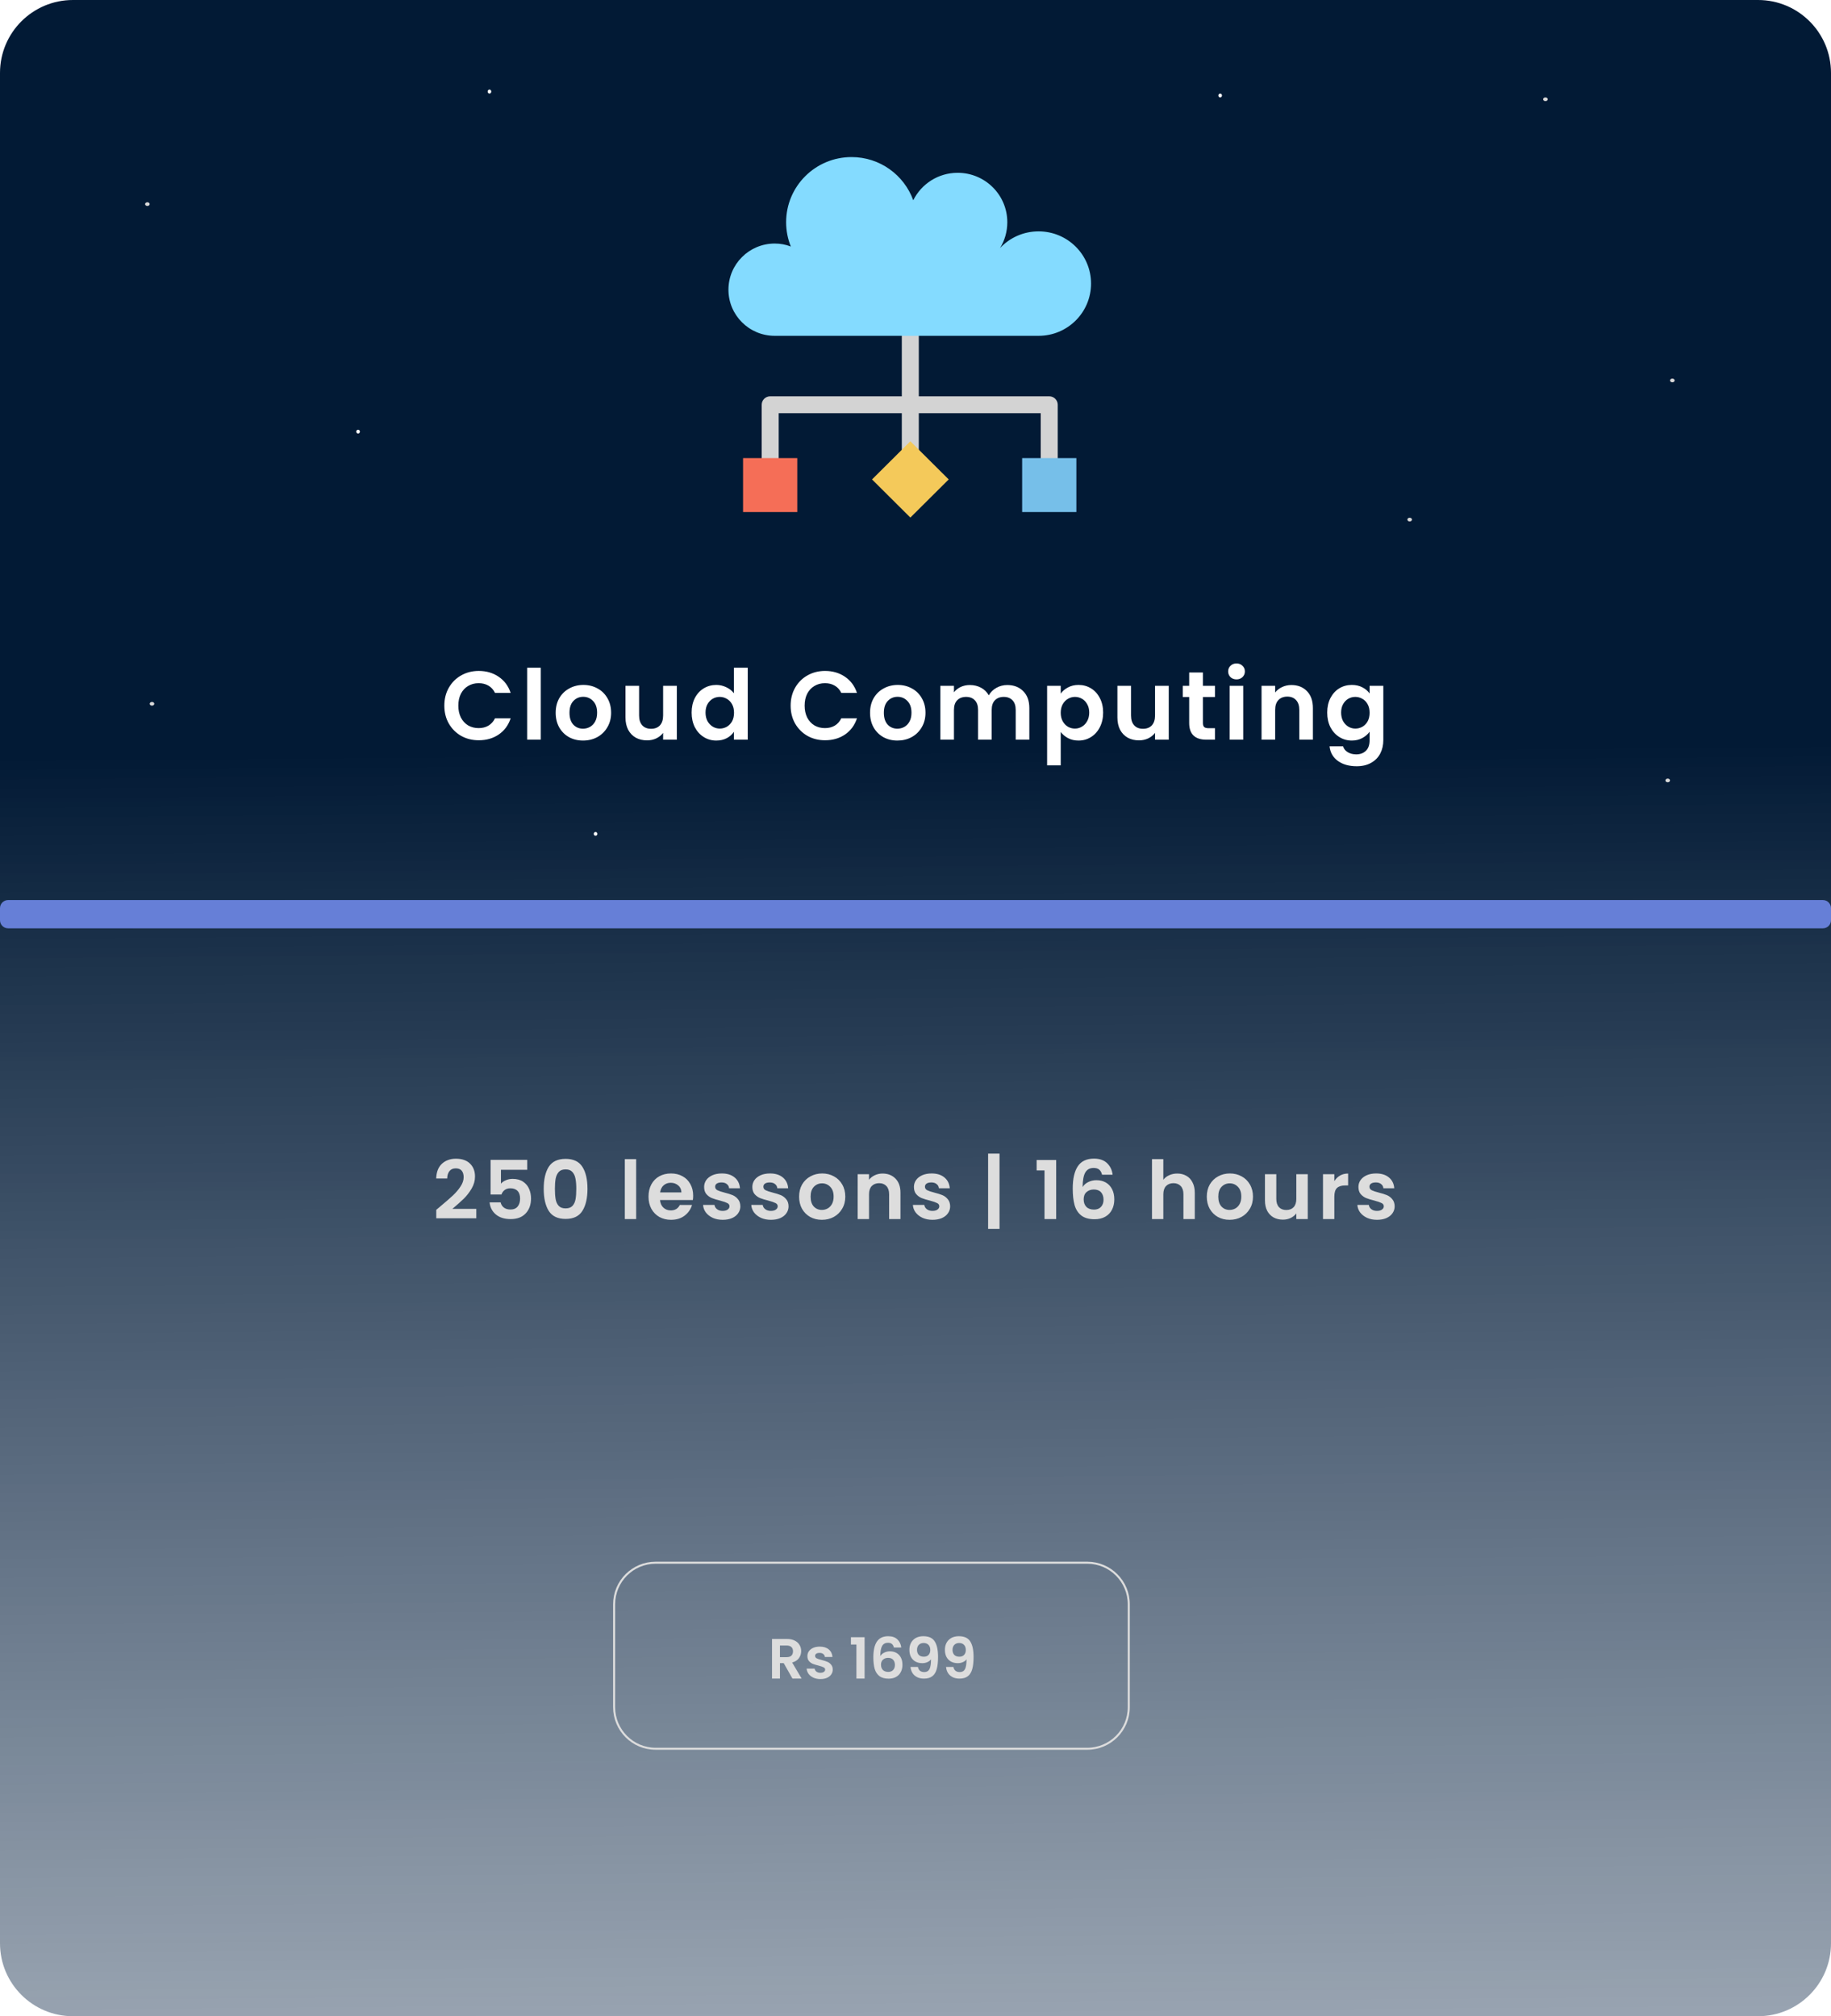 <svg width="22592" height="24881" viewBox="0 0 22592 24881" fill="none" xmlns="http://www.w3.org/2000/svg">
<g clip-path="url(#clip0_3_87)">
<path d="M0 899.999C0 402.943 402.944 0 900 0H21692C22189.1 0 22592 402.944 22592 900V23981C22592 24478.1 22189.1 24881 21692 24881H900C402.944 24881 0 24478.1 0 23981V899.999Z" fill="url(#paint0_linear_3_87)" fill-opacity="0.992"/>
<path d="M20577.4 9653.9C20593.1 9653.9 20605.8 9643.63 20605.8 9630.95C20605.8 9618.27 20593.1 9608 20577.4 9608C20561.7 9608 20549 9618.27 20549 9630.95C20549 9643.63 20561.7 9653.9 20577.4 9653.9Z" fill="#D9D9D9"/>
<path d="M20634.4 4717.9C20650.1 4717.9 20662.8 4707.63 20662.8 4694.95C20662.8 4682.27 20650.1 4672 20634.4 4672C20618.7 4672 20606 4682.27 20606 4694.95C20606 4707.63 20618.7 4717.9 20634.4 4717.9Z" fill="#D9D9D9"/>
<path d="M19068.4 1247.9C19084.1 1247.9 19096.8 1237.63 19096.8 1224.95C19096.8 1212.27 19084.1 1202 19068.4 1202C19052.7 1202 19040 1212.27 19040 1224.95C19040 1237.63 19052.7 1247.9 19068.4 1247.9Z" fill="#D9D9D9"/>
<path d="M17393.4 6434.9C17409.1 6434.9 17421.8 6424.63 17421.8 6411.95C17421.8 6399.27 17409.1 6389 17393.4 6389C17377.7 6389 17365 6399.27 17365 6411.95C17365 6424.63 17377.7 6434.9 17393.4 6434.9Z" fill="#D9D9D9"/>
<path d="M1818.4 2541.9C1834.09 2541.9 1846.8 2531.63 1846.8 2518.95C1846.8 2506.27 1834.09 2496 1818.4 2496C1802.72 2496 1790.01 2506.27 1790.01 2518.95C1790.01 2531.63 1802.72 2541.9 1818.4 2541.9Z" fill="#D9D9D9"/>
<path d="M1875.4 8707.9C1891.09 8707.9 1903.8 8697.63 1903.8 8684.95C1903.8 8672.27 1891.09 8662 1875.4 8662C1859.72 8662 1847.01 8672.27 1847.01 8684.95C1847.01 8697.63 1859.72 8707.9 1875.4 8707.9Z" fill="#D9D9D9"/>
<path d="M7348.31 10314C7360.63 10314 7370.62 10303.5 7370.62 10290.5C7370.62 10277.5 7360.63 10267 7348.31 10267C7335.99 10267 7326 10277.5 7326 10290.5C7326 10303.5 7335.99 10314 7348.31 10314Z" fill="white"/>
<path d="M4418.31 5349.94C4430.63 5349.94 4440.62 5339.43 4440.62 5326.47C4440.62 5313.51 4430.63 5303 4418.31 5303C4405.99 5303 4396 5313.51 4396 5326.47C4396 5339.43 4405.99 5349.94 4418.31 5349.94Z" fill="white"/>
<path d="M15055.3 1201.94C15067.6 1201.94 15077.6 1191.43 15077.6 1178.47C15077.6 1165.51 15067.6 1155 15055.3 1155C15043 1155 15033 1165.51 15033 1178.47C15033 1191.43 15043 1201.94 15055.3 1201.94Z" fill="white"/>
<path d="M6039.31 1155C6051.63 1155 6061.62 1143.8 6061.62 1130C6061.62 1116.2 6051.63 1105 6039.31 1105C6026.99 1105 6017 1116.2 6017 1130C6017 1143.8 6026.99 1155 6039.31 1155Z" fill="white"/>
<path d="M22492 11107H100C44.772 11107 0 11151.8 0 11207V11356C0 11411.2 44.772 11456 100 11456H22492C22547.2 11456 22592 11411.2 22592 11356V11207C22592 11151.8 22547.2 11107 22492 11107Z" fill="#667FD7"/>
<g filter="url(#filter0_d_3_87)">
<path d="M13415 19280.5H8090C7806.95 19280.5 7577.5 19510 7577.5 19793V21064C7577.5 21347 7806.95 21576.5 8090 21576.5H13415C13698 21576.5 13927.5 21347 13927.5 21064V19793C13927.5 19510 13698 19280.5 13415 19280.5Z" stroke="#DDDDDD" stroke-width="25"/>
</g>
<path d="M5434.89 14886C5498.89 14832.7 5549.89 14788.3 5587.89 14753C5625.89 14717 5657.56 14679.7 5682.89 14641C5708.23 14602.3 5720.89 14564.3 5720.89 14527C5720.89 14493 5712.89 14466.3 5696.89 14447C5680.89 14427.7 5656.23 14418 5622.89 14418C5589.56 14418 5563.89 14429.3 5545.89 14452C5527.89 14474 5518.56 14504.3 5517.89 14543H5381.89C5384.56 14463 5408.23 14402.3 5452.89 14361C5498.23 14319.7 5555.56 14299 5624.89 14299C5700.89 14299 5759.23 14319.3 5799.89 14360C5840.56 14400 5860.89 14453 5860.89 14519C5860.89 14571 5846.89 14620.7 5818.89 14668C5790.89 14715.3 5758.89 14756.7 5722.89 14792C5686.89 14826.7 5639.89 14868.7 5581.89 14918H5876.89V15034H5382.89V14930L5434.89 14886ZM6505.11 14436H6181.11V14607C6195.11 14589.7 6215.11 14575.7 6241.11 14565C6267.11 14553.7 6294.78 14548 6324.11 14548C6377.45 14548 6421.11 14559.7 6455.11 14583C6489.11 14606.3 6513.78 14636.3 6529.11 14673C6544.45 14709 6552.11 14747.7 6552.11 14789C6552.11 14865.7 6530.11 14927.3 6486.11 14974C6442.78 15020.7 6380.78 15044 6300.11 15044C6224.11 15044 6163.45 15025 6118.11 14987C6072.78 14949 6047.11 14899.3 6041.11 14838H6177.11C6183.11 14864.7 6196.45 14886 6217.11 14902C6238.45 14918 6265.45 14926 6298.11 14926C6337.45 14926 6367.11 14913.7 6387.11 14889C6407.11 14864.3 6417.11 14831.7 6417.11 14791C6417.11 14749.7 6406.78 14718.3 6386.11 14697C6366.11 14675 6336.45 14664 6297.11 14664C6269.11 14664 6245.78 14671 6227.11 14685C6208.45 14699 6195.11 14717.7 6187.11 14741H6053.11V14313H6505.11V14436ZM6708.67 14670C6708.67 14554.7 6729.33 14464.3 6770.67 14399C6812.67 14333.7 6882 14301 6978.67 14301C7075.33 14301 7144.33 14333.7 7185.67 14399C7227.67 14464.3 7248.67 14554.7 7248.67 14670C7248.67 14786 7227.67 14877 7185.67 14943C7144.33 15009 7075.33 15042 6978.67 15042C6882 15042 6812.67 15009 6770.67 14943C6729.33 14877 6708.67 14786 6708.67 14670ZM7110.67 14670C7110.67 14620.7 7107.33 14579.3 7100.67 14546C7094.67 14512 7082 14484.3 7062.67 14463C7044 14441.7 7016 14431 6978.67 14431C6941.33 14431 6913 14441.7 6893.67 14463C6875 14484.3 6862.33 14512 6855.67 14546C6849.67 14579.3 6846.67 14620.7 6846.67 14670C6846.67 14720.7 6849.67 14763.3 6855.67 14798C6861.67 14832 6874.33 14859.7 6893.67 14881C6913 14901.7 6941.33 14912 6978.67 14912C7016 14912 7044.33 14901.7 7063.67 14881C7083 14859.7 7095.67 14832 7101.67 14798C7107.67 14763.3 7110.67 14720.7 7110.67 14670ZM7849.43 14304V15044H7709.43V14304H7849.43ZM8552.75 14755C8552.75 14775 8551.42 14793 8548.75 14809H8143.75C8147.09 14849 8161.09 14880.3 8185.75 14903C8210.42 14925.7 8240.75 14937 8276.75 14937C8328.75 14937 8365.75 14914.7 8387.75 14870H8538.75C8522.75 14923.3 8492.09 14967.3 8446.75 15002C8401.42 15036 8345.75 15053 8279.75 15053C8226.42 15053 8178.42 15041.3 8135.75 15018C8093.75 14994 8060.75 14960.3 8036.75 14917C8013.42 14873.7 8001.75 14823.7 8001.75 14767C8001.75 14709.7 8013.42 14659.3 8036.75 14616C8060.09 14572.7 8092.75 14539.3 8134.75 14516C8176.75 14492.7 8225.09 14481 8279.75 14481C8332.42 14481 8379.42 14492.3 8420.75 14515C8462.75 14537.7 8495.09 14570 8517.75 14612C8541.09 14653.3 8552.75 14701 8552.75 14755ZM8407.75 14715C8407.09 14679 8394.09 14650.3 8368.75 14629C8343.42 14607 8312.42 14596 8275.75 14596C8241.09 14596 8211.75 14606.7 8187.75 14628C8164.42 14648.7 8150.09 14677.7 8144.75 14715H8407.75ZM8916.94 15053C8871.61 15053 8830.94 15045 8794.94 15029C8758.94 15012.3 8730.27 14990 8708.94 14962C8688.27 14934 8676.94 14903 8674.94 14869H8815.94C8818.61 14890.3 8828.94 14908 8846.94 14922C8865.61 14936 8888.61 14943 8915.94 14943C8942.61 14943 8963.27 14937.7 8977.94 14927C8993.27 14916.3 9000.94 14902.7 9000.94 14886C9000.94 14868 8991.61 14854.7 8972.94 14846C8954.94 14836.7 8925.94 14826.7 8885.94 14816C8844.61 14806 8810.61 14795.7 8783.94 14785C8757.94 14774.3 8735.27 14758 8715.94 14736C8697.27 14714 8687.94 14684.3 8687.94 14647C8687.94 14616.3 8696.61 14588.3 8713.94 14563C8731.94 14537.7 8757.27 14517.7 8789.94 14503C8823.27 14488.3 8862.27 14481 8906.94 14481C8972.94 14481 9025.61 14497.7 9064.94 14531C9104.27 14563.7 9125.94 14608 9129.94 14664H8995.94C8993.94 14642 8984.61 14624.7 8967.94 14612C8951.94 14598.7 8930.27 14592 8902.94 14592C8877.61 14592 8857.94 14596.7 8843.94 14606C8830.61 14615.3 8823.94 14628.3 8823.94 14645C8823.94 14663.7 8833.27 14678 8851.94 14688C8870.61 14697.3 8899.61 14707 8938.94 14717C8978.94 14727 9011.94 14737.3 9037.94 14748C9063.94 14758.7 9086.27 14775.3 9104.94 14798C9124.27 14820 9134.27 14849.3 9134.94 14886C9134.94 14918 9125.94 14946.7 9107.94 14972C9090.61 14997.3 9065.27 15017.3 9031.94 15032C8999.27 15046 8960.94 15053 8916.94 15053ZM9511.86 15053C9466.53 15053 9425.86 15045 9389.86 15029C9353.86 15012.3 9325.2 14990 9303.86 14962C9283.2 14934 9271.86 14903 9269.86 14869H9410.86C9413.53 14890.3 9423.86 14908 9441.86 14922C9460.53 14936 9483.53 14943 9510.86 14943C9537.53 14943 9558.2 14937.7 9572.86 14927C9588.2 14916.3 9595.86 14902.7 9595.86 14886C9595.86 14868 9586.53 14854.7 9567.86 14846C9549.86 14836.7 9520.86 14826.7 9480.86 14816C9439.53 14806 9405.53 14795.7 9378.86 14785C9352.86 14774.3 9330.2 14758 9310.86 14736C9292.2 14714 9282.86 14684.3 9282.86 14647C9282.86 14616.3 9291.53 14588.3 9308.86 14563C9326.86 14537.7 9352.2 14517.7 9384.86 14503C9418.2 14488.3 9457.2 14481 9501.86 14481C9567.86 14481 9620.53 14497.7 9659.86 14531C9699.2 14563.7 9720.86 14608 9724.86 14664H9590.86C9588.86 14642 9579.53 14624.7 9562.86 14612C9546.86 14598.7 9525.2 14592 9497.86 14592C9472.53 14592 9452.86 14596.7 9438.86 14606C9425.53 14615.3 9418.86 14628.3 9418.86 14645C9418.86 14663.7 9428.2 14678 9446.86 14688C9465.53 14697.3 9494.53 14707 9533.86 14717C9573.86 14727 9606.86 14737.3 9632.86 14748C9658.86 14758.7 9681.2 14775.3 9699.86 14798C9719.2 14820 9729.2 14849.3 9729.86 14886C9729.86 14918 9720.86 14946.7 9702.86 14972C9685.53 14997.3 9660.2 15017.3 9626.86 15032C9594.2 15046 9555.86 15053 9511.86 15053ZM10140.8 15053C10087.5 15053 10039.5 15041.3 9996.79 15018C9954.12 14994 9920.45 14960.3 9895.79 14917C9871.79 14873.7 9859.79 14823.7 9859.79 14767C9859.79 14710.3 9872.12 14660.3 9896.79 14617C9922.12 14573.7 9956.45 14540.3 9999.79 14517C10043.1 14493 10091.5 14481 10144.8 14481C10198.1 14481 10246.5 14493 10289.8 14517C10333.1 14540.3 10367.1 14573.7 10391.8 14617C10417.1 14660.3 10429.8 14710.3 10429.8 14767C10429.8 14823.7 10416.8 14873.7 10390.8 14917C10365.5 14960.3 10330.8 14994 10286.8 15018C10243.5 15041.3 10194.8 15053 10140.8 15053ZM10140.8 14931C10166.1 14931 10189.8 14925 10211.8 14913C10234.5 14900.3 10252.5 14881.7 10265.8 14857C10279.1 14832.3 10285.8 14802.3 10285.8 14767C10285.8 14714.3 10271.8 14674 10243.8 14646C10216.5 14617.3 10182.8 14603 10142.8 14603C10102.8 14603 10069.1 14617.3 10041.8 14646C10015.1 14674 10001.8 14714.3 10001.8 14767C10001.8 14819.7 10014.8 14860.3 10040.8 14889C10067.5 14917 10100.8 14931 10140.8 14931ZM10889.5 14482C10955.5 14482 11008.8 14503 11049.5 14545C11090.1 14586.3 11110.5 14644.3 11110.5 14719V15044H10970.5V14738C10970.5 14694 10959.5 14660.3 10937.5 14637C10915.5 14613 10885.5 14601 10847.5 14601C10808.8 14601 10778.1 14613 10755.5 14637C10733.5 14660.3 10722.5 14694 10722.5 14738V15044H10582.5V14490H10722.5V14559C10741.1 14535 10764.8 14516.3 10793.5 14503C10822.8 14489 10854.8 14482 10889.5 14482ZM11505.6 15053C11460.3 15053 11419.6 15045 11383.6 15029C11347.6 15012.3 11318.9 14990 11297.6 14962C11276.9 14934 11265.6 14903 11263.6 14869H11404.6C11407.3 14890.3 11417.6 14908 11435.6 14922C11454.3 14936 11477.3 14943 11504.6 14943C11531.3 14943 11551.9 14937.7 11566.6 14927C11581.9 14916.3 11589.6 14902.7 11589.6 14886C11589.6 14868 11580.3 14854.7 11561.6 14846C11543.6 14836.7 11514.6 14826.7 11474.6 14816C11433.3 14806 11399.3 14795.7 11372.6 14785C11346.6 14774.3 11323.9 14758 11304.6 14736C11285.9 14714 11276.6 14684.3 11276.6 14647C11276.6 14616.3 11285.3 14588.3 11302.6 14563C11320.6 14537.7 11345.9 14517.7 11378.6 14503C11411.9 14488.3 11450.9 14481 11495.6 14481C11561.6 14481 11614.3 14497.7 11653.6 14531C11692.9 14563.7 11714.6 14608 11718.6 14664H11584.6C11582.6 14642 11573.3 14624.7 11556.6 14612C11540.6 14598.7 11518.9 14592 11491.6 14592C11466.3 14592 11446.6 14596.7 11432.6 14606C11419.3 14615.3 11412.6 14628.3 11412.6 14645C11412.6 14663.7 11421.9 14678 11440.6 14688C11459.3 14697.3 11488.3 14707 11527.6 14717C11567.6 14727 11600.6 14737.3 11626.6 14748C11652.6 14758.7 11674.9 14775.3 11693.6 14798C11712.9 14820 11722.9 14849.3 11723.6 14886C11723.6 14918 11714.6 14946.7 11696.6 14972C11679.3 14997.3 11653.9 15017.3 11620.6 15032C11587.9 15046 11549.6 15053 11505.6 15053ZM12332.8 15165H12191.8V14236H12332.8V15165ZM12790.7 14444V14315H13031.7V15044H12887.7V14444H12790.7ZM13598 14497C13591.3 14469 13579.7 14448 13563 14434C13547 14420 13523.7 14413 13493 14413C13447 14413 13413 14431.7 13391 14469C13369.7 14505.7 13358.7 14565.7 13358 14649C13374 14622.3 13397.3 14601.7 13428 14587C13458.7 14571.7 13492 14564 13528 14564C13571.3 14564 13609.7 14573.3 13643 14592C13676.3 14610.7 13702.3 14638 13721 14674C13739.7 14709.3 13749 14752 13749 14802C13749 14849.3 13739.3 14891.7 13720 14929C13701.3 14965.7 13673.7 14994.3 13637 15015C13600.3 15035.7 13556.7 15046 13506 15046C13436.7 15046 13382 15030.7 13342 15000C13302.7 14969.3 13275 14926.7 13259 14872C13243.7 14816.7 13236 14748.7 13236 14668C13236 14546 13257 14454 13299 14392C13341 14329.3 13407.3 14298 13498 14298C13568 14298 13622.3 14317 13661 14355C13699.7 14393 13722 14440.3 13728 14497H13598ZM13496 14679C13460.7 14679 13431 14689.3 13407 14710C13383 14730.7 13371 14760.7 13371 14800C13371 14839.3 13382 14870.3 13404 14893C13426.7 14915.7 13458.3 14927 13499 14927C13535 14927 13563.3 14916 13584 14894C13605.3 14872 13616 14842.3 13616 14805C13616 14766.3 13605.7 14735.7 13585 14713C13565 14690.3 13535.3 14679 13496 14679ZM14525.9 14482C14567.9 14482 14605.3 14491.3 14637.9 14510C14670.6 14528 14695.9 14555 14713.9 14591C14732.6 14626.3 14741.9 14669 14741.9 14719V15044H14601.9V14738C14601.9 14694 14590.9 14660.3 14568.9 14637C14546.9 14613 14516.9 14601 14478.9 14601C14440.3 14601 14409.6 14613 14386.9 14637C14364.9 14660.3 14353.9 14694 14353.9 14738V15044H14213.9V14304H14353.9V14559C14371.9 14535 14395.9 14516.3 14425.9 14503C14455.9 14489 14489.3 14482 14525.9 14482ZM15171.1 15053C15117.7 15053 15069.7 15041.3 15027.1 15018C14984.4 14994 14950.7 14960.3 14926.1 14917C14902.1 14873.7 14890.1 14823.7 14890.1 14767C14890.1 14710.3 14902.4 14660.3 14927.1 14617C14952.4 14573.7 14986.7 14540.3 15030.1 14517C15073.4 14493 15121.7 14481 15175.1 14481C15228.4 14481 15276.7 14493 15320.1 14517C15363.4 14540.3 15397.4 14573.7 15422.1 14617C15447.4 14660.3 15460.1 14710.3 15460.1 14767C15460.1 14823.7 15447.1 14873.7 15421.1 14917C15395.7 14960.3 15361.1 14994 15317.1 15018C15273.7 15041.3 15225.1 15053 15171.1 15053ZM15171.1 14931C15196.4 14931 15220.1 14925 15242.1 14913C15264.7 14900.3 15282.7 14881.7 15296.1 14857C15309.4 14832.3 15316.1 14802.3 15316.1 14767C15316.1 14714.3 15302.1 14674 15274.1 14646C15246.7 14617.3 15213.1 14603 15173.1 14603C15133.1 14603 15099.4 14617.3 15072.1 14646C15045.4 14674 15032.1 14714.3 15032.1 14767C15032.1 14819.7 15045.1 14860.3 15071.1 14889C15097.7 14917 15131.1 14931 15171.1 14931ZM16135.8 14490V15044H15994.8V14974C15976.8 14998 15953.1 15017 15923.8 15031C15895.1 15044.3 15863.8 15051 15829.8 15051C15786.4 15051 15748.1 15042 15714.8 15024C15681.4 15005.3 15655.1 14978.3 15635.8 14943C15617.1 14907 15607.8 14864.3 15607.8 14815V14490H15747.8V14795C15747.8 14839 15758.8 14873 15780.8 14897C15802.8 14920.3 15832.8 14932 15870.8 14932C15909.4 14932 15939.8 14920.3 15961.8 14897C15983.8 14873 15994.8 14839 15994.8 14795V14490H16135.8ZM16463.9 14576C16481.9 14546.7 16505.2 14523.7 16533.9 14507C16563.2 14490.3 16596.6 14482 16633.9 14482V14629H16596.9C16552.9 14629 16519.6 14639.3 16496.9 14660C16474.9 14680.7 16463.9 14716.7 16463.9 14768V15044H16323.9V14490H16463.9V14576ZM16990.2 15053C16944.9 15053 16904.2 15045 16868.2 15029C16832.2 15012.3 16803.5 14990 16782.2 14962C16761.5 14934 16750.2 14903 16748.2 14869H16889.2C16891.9 14890.3 16902.2 14908 16920.2 14922C16938.9 14936 16961.9 14943 16989.2 14943C17015.9 14943 17036.5 14937.7 17051.2 14927C17066.5 14916.3 17074.2 14902.7 17074.2 14886C17074.2 14868 17064.9 14854.7 17046.2 14846C17028.2 14836.7 16999.2 14826.7 16959.2 14816C16917.9 14806 16883.9 14795.7 16857.2 14785C16831.2 14774.3 16808.5 14758 16789.2 14736C16770.5 14714 16761.2 14684.3 16761.2 14647C16761.2 14616.3 16769.9 14588.3 16787.2 14563C16805.2 14537.7 16830.5 14517.7 16863.2 14503C16896.5 14488.3 16935.5 14481 16980.2 14481C17046.2 14481 17098.9 14497.7 17138.2 14531C17177.5 14563.7 17199.2 14608 17203.2 14664H17069.2C17067.2 14642 17057.9 14624.7 17041.2 14612C17025.2 14598.7 17003.5 14592 16976.2 14592C16950.9 14592 16931.2 14596.7 16917.2 14606C16903.9 14615.3 16897.2 14628.3 16897.2 14645C16897.2 14663.7 16906.5 14678 16925.2 14688C16943.9 14697.3 16972.9 14707 17012.2 14717C17052.2 14727 17085.2 14737.3 17111.2 14748C17137.2 14758.7 17159.5 14775.3 17178.2 14798C17197.5 14820 17207.5 14849.3 17208.2 14886C17208.2 14918 17199.2 14946.7 17181.2 14972C17163.9 14997.3 17138.5 15017.3 17105.2 15032C17072.5 15046 17034.2 15053 16990.2 15053Z" fill="#DDDDDD"/>
<path d="M5482.43 8708C5482.43 8625.6 5500.83 8552 5537.63 8487.2C5575.23 8421.6 5626.03 8370.8 5690.03 8334.8C5754.83 8298 5827.23 8279.6 5907.23 8279.6C6000.83 8279.6 6082.83 8303.6 6153.23 8351.6C6223.63 8399.6 6272.83 8466 6300.83 8550.8H6107.63C6088.43 8510.8 6061.23 8480.8 6026.03 8460.8C5991.63 8440.8 5951.63 8430.8 5906.03 8430.8C5857.23 8430.8 5813.63 8442.4 5775.23 8465.6C5737.63 8488 5708.03 8520 5686.43 8561.6C5665.63 8603.2 5655.23 8652 5655.23 8708C5655.23 8763.2 5665.63 8812 5686.43 8854.4C5708.03 8896 5737.63 8928.4 5775.23 8951.6C5813.63 8974 5857.23 8985.2 5906.03 8985.2C5951.63 8985.2 5991.63 8975.2 6026.03 8955.2C6061.23 8934.4 6088.43 8904 6107.63 8864H6300.83C6272.83 8949.6 6223.63 9016.4 6153.23 9064.4C6083.63 9111.6 6001.63 9135.2 5907.23 9135.2C5827.23 9135.2 5754.83 9117.2 5690.03 9081.2C5626.03 9044.4 5575.23 8993.6 5537.63 8928.8C5500.83 8864 5482.43 8790.4 5482.43 8708ZM6672.32 8240V9128H6504.32V8240H6672.32ZM7193.51 9138.8C7129.51 9138.8 7071.91 9124.8 7020.71 9096.8C6969.51 9068 6929.11 9027.6 6899.51 8975.6C6870.71 8923.6 6856.31 8863.6 6856.31 8795.6C6856.31 8727.6 6871.11 8667.6 6900.71 8615.6C6931.11 8563.6 6972.31 8523.6 7024.31 8495.6C7076.31 8466.8 7134.31 8452.4 7198.31 8452.4C7262.31 8452.4 7320.31 8466.8 7372.31 8495.6C7424.31 8523.6 7465.11 8563.6 7494.71 8615.6C7525.11 8667.6 7540.31 8727.6 7540.31 8795.6C7540.31 8863.6 7524.71 8923.6 7493.51 8975.6C7463.11 9027.6 7421.51 9068 7368.71 9096.8C7316.71 9124.8 7258.31 9138.8 7193.51 9138.8ZM7193.51 8992.4C7223.91 8992.4 7252.31 8985.2 7278.71 8970.8C7305.91 8955.6 7327.51 8933.2 7343.51 8903.6C7359.51 8874 7367.51 8838 7367.51 8795.6C7367.51 8732.4 7350.71 8684 7317.11 8650.4C7284.31 8616 7243.91 8598.8 7195.91 8598.8C7147.91 8598.8 7107.51 8616 7074.71 8650.4C7042.71 8684 7026.71 8732.4 7026.71 8795.6C7026.71 8858.8 7042.31 8907.6 7073.51 8942C7105.51 8975.6 7145.51 8992.4 7193.51 8992.4ZM8351.14 8463.2V9128H8181.94V9044C8160.34 9072.8 8131.94 9095.6 8096.74 9112.4C8062.34 9128.4 8024.74 9136.4 7983.94 9136.4C7931.94 9136.4 7885.94 9125.6 7845.94 9104C7805.94 9081.6 7774.34 9049.2 7751.14 9006.8C7728.74 8963.6 7717.54 8912.4 7717.54 8853.2V8463.2H7885.54V8829.2C7885.54 8882 7898.74 8922.8 7925.14 8951.6C7951.54 8979.6 7987.54 8993.6 8033.14 8993.6C8079.54 8993.6 8115.94 8979.6 8142.34 8951.6C8168.74 8922.8 8181.94 8882 8181.94 8829.2V8463.2H8351.14ZM8533.7 8793.2C8533.7 8726 8546.9 8666.4 8573.3 8614.4C8600.5 8562.4 8637.3 8522.4 8683.7 8494.4C8730.1 8466.4 8781.7 8452.4 8838.5 8452.4C8881.7 8452.4 8922.9 8462 8962.1 8481.2C9001.3 8499.6 9032.5 8524.4 9055.7 8555.6V8240H9226.1V9128H9055.7V9029.6C9034.9 9062.4 9005.7 9088.8 8968.1 9108.8C8930.5 9128.8 8886.9 9138.8 8837.3 9138.8C8781.3 9138.8 8730.1 9124.4 8683.7 9095.6C8637.3 9066.8 8600.5 9026.4 8573.3 8974.4C8546.9 8921.6 8533.7 8861.2 8533.7 8793.2ZM9056.9 8795.6C9056.9 8754.8 9048.9 8720 9032.9 8691.2C9016.9 8661.6 8995.3 8639.2 8968.1 8624C8940.9 8608 8911.7 8600 8880.5 8600C8849.3 8600 8820.5 8607.6 8794.1 8622.8C8767.7 8638 8746.1 8660.4 8729.3 8690C8713.3 8718.8 8705.3 8753.2 8705.3 8793.2C8705.3 8833.2 8713.3 8868.4 8729.3 8898.8C8746.1 8928.4 8767.7 8951.2 8794.1 8967.2C8821.3 8983.2 8850.1 8991.2 8880.5 8991.2C8911.7 8991.2 8940.9 8983.6 8968.1 8968.4C8995.3 8952.4 9016.9 8930 9032.9 8901.2C9048.9 8871.6 9056.9 8836.4 9056.9 8795.6ZM9755.32 8708C9755.32 8625.6 9773.72 8552 9810.52 8487.2C9848.12 8421.6 9898.92 8370.8 9962.92 8334.8C10027.7 8298 10100.1 8279.6 10180.1 8279.6C10273.7 8279.6 10355.7 8303.6 10426.1 8351.6C10496.5 8399.6 10545.7 8466 10573.7 8550.8H10380.5C10361.3 8510.8 10334.1 8480.8 10298.9 8460.8C10264.5 8440.8 10224.5 8430.8 10178.9 8430.8C10130.1 8430.8 10086.5 8442.4 10048.1 8465.6C10010.5 8488 9980.92 8520 9959.32 8561.6C9938.52 8603.2 9928.12 8652 9928.12 8708C9928.12 8763.2 9938.52 8812 9959.32 8854.4C9980.92 8896 10010.5 8928.4 10048.1 8951.6C10086.5 8974 10130.1 8985.2 10178.9 8985.2C10224.5 8985.2 10264.5 8975.2 10298.9 8955.2C10334.1 8934.4 10361.3 8904 10380.5 8864H10573.7C10545.7 8949.6 10496.5 9016.4 10426.1 9064.4C10356.5 9111.6 10274.5 9135.2 10180.1 9135.2C10100.1 9135.2 10027.7 9117.2 9962.92 9081.2C9898.92 9044.4 9848.12 8993.6 9810.52 8928.8C9773.72 8864 9755.32 8790.4 9755.32 8708ZM11072.4 9138.8C11008.4 9138.8 10950.8 9124.8 10899.6 9096.8C10848.4 9068 10808 9027.6 10778.4 8975.6C10749.6 8923.6 10735.2 8863.6 10735.2 8795.6C10735.2 8727.6 10750 8667.6 10779.6 8615.6C10810 8563.6 10851.2 8523.6 10903.2 8495.6C10955.2 8466.8 11013.2 8452.4 11077.2 8452.4C11141.2 8452.4 11199.2 8466.8 11251.2 8495.6C11303.2 8523.6 11344 8563.6 11373.6 8615.6C11404 8667.6 11419.2 8727.6 11419.2 8795.6C11419.2 8863.6 11403.6 8923.6 11372.4 8975.6C11342 9027.6 11300.4 9068 11247.6 9096.8C11195.6 9124.8 11137.2 9138.8 11072.4 9138.8ZM11072.4 8992.4C11102.8 8992.4 11131.2 8985.2 11157.6 8970.8C11184.8 8955.6 11206.4 8933.2 11222.4 8903.6C11238.4 8874 11246.4 8838 11246.4 8795.6C11246.4 8732.4 11229.6 8684 11196 8650.4C11163.2 8616 11122.8 8598.8 11074.8 8598.8C11026.8 8598.8 10986.4 8616 10953.6 8650.4C10921.6 8684 10905.6 8732.4 10905.6 8795.6C10905.6 8858.8 10921.2 8907.6 10952.4 8942C10984.4 8975.6 11024.4 8992.4 11072.4 8992.4ZM12428 8453.6C12509.6 8453.6 12575.2 8478.8 12624.8 8529.2C12675.2 8578.8 12700.4 8648.4 12700.4 8738V9128H12532.4V8760.8C12532.4 8708.8 12519.2 8669.2 12492.8 8642C12466.4 8614 12430.4 8600 12384.8 8600C12339.2 8600 12302.8 8614 12275.6 8642C12249.2 8669.2 12236 8708.8 12236 8760.8V9128H12068V8760.8C12068 8708.8 12054.8 8669.2 12028.4 8642C12002 8614 11966 8600 11920.4 8600C11874 8600 11837.2 8614 11810 8642C11783.6 8669.2 11770.4 8708.8 11770.4 8760.8V9128H11602.4V8463.2H11770.4V8543.6C11792 8515.6 11819.6 8493.6 11853.2 8477.6C11887.6 8461.6 11925.2 8453.6 11966 8453.6C12018 8453.6 12064.4 8464.8 12105.2 8487.2C12146 8508.8 12177.6 8540 12200 8580.8C12221.6 8542.4 12252.8 8511.6 12293.6 8488.4C12335.2 8465.2 12380 8453.6 12428 8453.6ZM13087.9 8559.2C13109.5 8528.8 13139.1 8503.6 13176.7 8483.6C13215.1 8462.8 13258.7 8452.4 13307.5 8452.4C13364.3 8452.4 13415.5 8466.4 13461.1 8494.4C13507.5 8522.4 13543.9 8562.4 13570.3 8614.4C13597.5 8665.6 13611.1 8725.2 13611.1 8793.2C13611.1 8861.2 13597.5 8921.6 13570.3 8974.4C13543.9 9026.4 13507.5 9066.8 13461.1 9095.6C13415.5 9124.4 13364.3 9138.8 13307.5 9138.8C13258.7 9138.8 13215.5 9128.8 13177.9 9108.8C13141.1 9088.8 13111.1 9063.6 13087.9 9033.2V9444.8H12919.9V8463.2H13087.9V8559.2ZM13439.5 8793.2C13439.5 8753.2 13431.1 8718.8 13414.3 8690C13398.3 8660.4 13376.7 8638 13349.5 8622.8C13323.1 8607.6 13294.3 8600 13263.1 8600C13232.7 8600 13203.9 8608 13176.7 8624C13150.3 8639.2 13128.7 8661.6 13111.9 8691.2C13095.9 8720.8 13087.9 8755.6 13087.9 8795.6C13087.9 8835.6 13095.9 8870.4 13111.9 8900C13128.7 8929.6 13150.3 8952.4 13176.7 8968.4C13203.9 8983.6 13232.7 8991.2 13263.1 8991.2C13294.3 8991.2 13323.1 8983.2 13349.5 8967.2C13376.7 8951.2 13398.3 8928.4 13414.3 8898.8C13431.1 8869.2 13439.5 8834 13439.5 8793.2ZM14420.8 8463.2V9128H14251.6V9044C14230 9072.8 14201.6 9095.6 14166.4 9112.4C14132 9128.4 14094.4 9136.4 14053.6 9136.4C14001.6 9136.4 13955.6 9125.6 13915.6 9104C13875.6 9081.6 13844 9049.2 13820.8 9006.8C13798.4 8963.6 13787.2 8912.4 13787.2 8853.2V8463.2H13955.2V8829.2C13955.2 8882 13968.4 8922.8 13994.8 8951.6C14021.2 8979.6 14057.2 8993.6 14102.8 8993.6C14149.2 8993.6 14185.6 8979.6 14212 8951.6C14238.4 8922.8 14251.6 8882 14251.6 8829.2V8463.2H14420.8ZM14842.1 8601.2V8922.8C14842.1 8945.2 14847.3 8961.6 14857.7 8972C14868.9 8981.6 14887.3 8986.4 14912.9 8986.4H14990.9V9128H14885.3C14743.7 9128 14672.9 9059.2 14672.9 8921.6V8601.2H14593.7V8463.2H14672.9V8298.8H14842.1V8463.2H14990.9V8601.2H14842.1ZM15256.9 8384C15227.3 8384 15202.5 8374.8 15182.5 8356.4C15163.3 8337.2 15153.7 8313.6 15153.7 8285.6C15153.7 8257.6 15163.3 8234.4 15182.5 8216C15202.5 8196.8 15227.3 8187.2 15256.9 8187.2C15286.5 8187.2 15310.9 8196.8 15330.1 8216C15350.1 8234.4 15360.1 8257.6 15360.1 8285.6C15360.1 8313.6 15350.1 8337.2 15330.1 8356.4C15310.9 8374.8 15286.5 8384 15256.9 8384ZM15339.7 8463.2V9128H15171.7V8463.2H15339.7ZM15934.1 8453.6C16013.3 8453.6 16077.3 8478.8 16126.1 8529.2C16174.9 8578.8 16199.3 8648.4 16199.3 8738V9128H16031.3V8760.8C16031.3 8708 16018.1 8667.6 15991.7 8639.6C15965.3 8610.8 15929.3 8596.4 15883.7 8596.4C15837.3 8596.4 15800.5 8610.8 15773.3 8639.6C15746.9 8667.6 15733.7 8708 15733.7 8760.8V9128H15565.7V8463.2H15733.7V8546C15756.1 8517.2 15784.5 8494.8 15818.9 8478.8C15854.1 8462 15892.5 8453.6 15934.1 8453.6ZM16679.5 8452.4C16729.1 8452.4 16772.7 8462.4 16810.3 8482.4C16847.9 8501.6 16877.5 8526.8 16899.1 8558V8463.2H17068.3V9132.8C17068.3 9194.4 17055.9 9249.2 17031.1 9297.2C17006.3 9346 16969.1 9384.4 16919.5 9412.4C16869.9 9441.2 16809.9 9455.6 16739.5 9455.6C16645.1 9455.6 16567.5 9433.6 16506.7 9389.6C16446.7 9345.6 16412.7 9285.6 16404.7 9209.6H16571.5C16580.3 9240 16599.1 9264 16627.9 9281.6C16657.5 9300 16693.1 9309.2 16734.7 9309.2C16783.5 9309.2 16823.1 9294.4 16853.5 9264.8C16883.9 9236 16899.1 9192 16899.1 9132.8V9029.6C16877.5 9060.8 16847.5 9086.8 16809.1 9107.6C16771.5 9128.4 16728.3 9138.8 16679.5 9138.8C16623.5 9138.8 16572.3 9124.4 16525.9 9095.6C16479.5 9066.8 16442.7 9026.4 16415.5 8974.4C16389.1 8921.6 16375.9 8861.2 16375.9 8793.2C16375.9 8726 16389.1 8666.4 16415.5 8614.4C16442.7 8562.4 16479.1 8522.4 16524.7 8494.4C16571.1 8466.4 16622.7 8452.4 16679.5 8452.4ZM16899.1 8795.6C16899.1 8754.8 16891.1 8720 16875.1 8691.2C16859.1 8661.6 16837.5 8639.2 16810.3 8624C16783.1 8608 16753.9 8600 16722.7 8600C16691.5 8600 16662.7 8607.6 16636.3 8622.8C16609.9 8638 16588.3 8660.4 16571.5 8690C16555.5 8718.8 16547.5 8753.2 16547.5 8793.2C16547.5 8833.2 16555.5 8868.4 16571.5 8898.8C16588.3 8928.4 16609.9 8951.2 16636.3 8967.2C16663.5 8983.2 16692.3 8991.2 16722.7 8991.2C16753.9 8991.2 16783.1 8983.6 16810.3 8968.4C16837.5 8952.4 16859.1 8930 16875.1 8901.2C16891.1 8871.6 16899.1 8836.4 16899.1 8795.6Z" fill="white"/>
<path d="M12946.1 5757.37C12888.1 5757.37 12841.2 5710.77 12841.2 5653.03V5099.31H9608.07V5653.03C9608.07 5710.77 9561.23 5757.37 9503.21 5757.37C9445.19 5757.37 9398.35 5710.77 9398.35 5653.03V4994.97C9398.35 4937.23 9445.19 4890.62 9503.21 4890.62H12946.1C13004.1 4890.62 13051 4937.23 13051 4994.97V5653.03C13051 5710.77 13004.1 5757.37 12946.1 5757.37Z" fill="#D3D3D3"/>
<path d="M11232 5897.89C11174 5897.89 11127.1 5851.28 11127.1 5793.55V4144.22C11127.1 4086.48 11174 4039.88 11232 4039.88C11290 4039.88 11336.8 4086.48 11336.8 4144.22V5793.55C11336.8 5851.28 11290 5897.89 11232 5897.89Z" fill="#D3D3D3"/>
<path d="M13280.9 5653.03H12611.9V6318.74H13280.9V5653.03Z" fill="#76BFE9"/>
<path d="M11705.7 5916.39L11232.6 5445.65L10759.6 5916.37L11232.6 6387.11L11705.7 5916.39Z" fill="#F4C95A"/>
<path d="M9837.36 5653.03H9168.36V6318.74H9837.36V5653.03Z" fill="#F56E57"/>
<path d="M13462 3499.37C13462 3855.53 13172.6 4144.22 12814.7 4144.22H9559.13C9243.16 4144.22 8988 3888.92 8988 3575.2C8988 3260.77 9243.16 3005.48 9559.13 3005.48C9629.04 3005.48 9696.85 3018 9757.67 3042.35C9720.62 2949.83 9699.65 2848.27 9699.65 2742.53C9699.65 2298.03 10061.1 1938.39 10507.1 1938.39C10858 1938.39 11155.8 2160.99 11268.3 2471.24C11368.3 2270.2 11575.9 2132.47 11816.4 2132.47C12154.8 2132.47 12428.8 2405.15 12428.8 2742.53C12428.8 2859.4 12395.9 2968.61 12339.3 3061.13C12458.1 2933.83 12627.3 2855.22 12814.7 2855.22C13172.6 2855.22 13462 3143.21 13462 3499.37Z" fill="#84DBFF"/>
<path d="M9777.59 20714L9669.79 20523.6H9623.59V20714H9525.59V20225.4H9708.99C9746.79 20225.4 9778.99 20232.2 9805.59 20245.7C9832.19 20258.8 9852.03 20276.7 9865.09 20299.6C9878.63 20322 9885.39 20347.2 9885.39 20375.2C9885.39 20407.4 9876.06 20436.6 9857.39 20462.7C9838.73 20488.4 9810.96 20506.1 9774.09 20515.9L9890.99 20714H9777.59ZM9623.59 20450.1H9705.49C9732.09 20450.1 9751.93 20443.8 9764.99 20431.2C9778.06 20418.1 9784.59 20400.2 9784.59 20377.3C9784.59 20354.9 9778.06 20337.6 9764.99 20325.5C9751.93 20312.9 9732.09 20306.6 9705.49 20306.6H9623.59V20450.1ZM10122.4 20720.3C10090.7 20720.3 10062.2 20714.7 10037 20703.5C10011.8 20691.8 9991.76 20676.2 9976.83 20656.6C9962.36 20637 9954.43 20615.3 9953.03 20591.5H10051.7C10053.6 20606.4 10060.8 20618.8 10073.4 20628.6C10086.5 20638.4 10102.6 20643.3 10121.7 20643.3C10140.4 20643.3 10154.9 20639.6 10165.1 20632.1C10175.9 20624.6 10181.2 20615.1 10181.2 20603.4C10181.2 20590.8 10174.7 20581.5 10161.6 20575.4C10149 20568.9 10128.7 20561.9 10100.7 20554.4C10071.8 20547.4 10048 20540.2 10029.3 20532.7C10011.1 20525.2 9995.26 20513.8 9981.73 20498.4C9968.66 20483 9962.13 20462.2 9962.13 20436.1C9962.13 20414.6 9968.2 20395 9980.33 20377.3C9992.93 20359.6 10010.7 20345.6 10033.5 20335.3C10056.9 20325 10084.2 20319.9 10115.4 20319.9C10161.6 20319.9 10198.5 20331.6 10226 20354.9C10253.6 20377.8 10268.7 20408.8 10271.5 20448H10177.7C10176.3 20432.6 10169.8 20420.5 10158.1 20411.6C10146.9 20402.3 10131.8 20397.6 10112.6 20397.6C10094.9 20397.6 10081.1 20400.9 10071.3 20407.4C10062 20413.9 10057.3 20423 10057.3 20434.7C10057.3 20447.8 10063.9 20457.8 10076.9 20464.8C10090 20471.3 10110.3 20478.1 10137.8 20485.1C10165.8 20492.1 10188.9 20499.3 10207.1 20506.8C10225.3 20514.3 10241 20525.9 10254 20541.8C10267.6 20557.2 10274.6 20577.7 10275 20603.4C10275 20625.8 10268.7 20645.9 10256.1 20663.6C10244 20681.3 10226.3 20695.3 10202.9 20705.6C10180.1 20715.4 10153.2 20720.3 10122.4 20720.3ZM10499.2 20294V20203.7H10667.9V20714H10567.1V20294H10499.2ZM11029.3 20331.1C11024.6 20311.5 11016.5 20296.8 11004.8 20287C10993.6 20277.2 10977.3 20272.3 10955.8 20272.3C10923.6 20272.3 10899.8 20285.4 10884.4 20311.5C10869.5 20337.2 10861.8 20379.2 10861.3 20437.5C10872.5 20418.8 10888.8 20404.4 10910.3 20394.1C10931.8 20383.4 10955.1 20378 10980.3 20378C11010.6 20378 11037.5 20384.5 11060.8 20397.6C11084.1 20410.7 11102.3 20429.8 11115.4 20455C11128.5 20479.7 11135 20509.6 11135 20544.6C11135 20577.7 11128.2 20607.4 11114.7 20633.5C11101.6 20659.2 11082.3 20679.2 11056.6 20693.7C11030.9 20708.2 11000.4 20715.4 10964.9 20715.4C10916.4 20715.4 10878.1 20704.7 10850.1 20683.2C10822.6 20661.7 10803.2 20631.9 10792 20593.6C10781.3 20554.9 10775.9 20507.3 10775.9 20450.8C10775.9 20365.4 10790.6 20301 10820 20257.6C10849.4 20213.7 10895.8 20191.8 10959.3 20191.8C11008.3 20191.8 11046.3 20205.1 11073.4 20231.7C11100.5 20258.3 11116.1 20291.4 11120.3 20331.1H11029.3ZM10957.9 20458.5C10933.2 20458.5 10912.4 20465.7 10895.6 20480.2C10878.8 20494.7 10870.4 20515.7 10870.4 20543.2C10870.4 20570.7 10878.1 20592.4 10893.5 20608.3C10909.4 20624.2 10931.5 20632.1 10960 20632.1C10985.2 20632.1 11005 20624.4 11019.5 20609C11034.4 20593.6 11041.9 20572.8 11041.9 20546.7C11041.9 20519.6 11034.7 20498.2 11020.2 20482.3C11006.2 20466.4 10985.4 20458.5 10957.9 20458.5ZM11325.8 20570.5C11329.6 20591 11338 20606.9 11351 20618.1C11364.6 20628.8 11382.5 20634.2 11404.9 20634.2C11433.9 20634.2 11454.9 20622.3 11467.9 20598.5C11481 20574.2 11487.5 20533.6 11487.5 20476.7C11476.8 20491.6 11461.6 20503.3 11442 20511.7C11422.9 20520.1 11402.1 20524.3 11379.7 20524.3C11349.9 20524.3 11322.8 20518.2 11298.5 20506.1C11274.7 20493.5 11255.8 20475.1 11241.8 20450.8C11227.8 20426.1 11220.8 20396.2 11220.8 20361.2C11220.8 20309.4 11236.2 20268.3 11267 20238C11297.8 20207.2 11339.8 20191.8 11393 20191.8C11459.3 20191.8 11506 20213 11533 20255.5C11560.6 20298 11574.3 20361.9 11574.3 20447.3C11574.3 20508 11569 20557.7 11558.2 20596.4C11548 20635.1 11530 20664.5 11504.3 20684.6C11479.1 20704.7 11444.6 20714.7 11400.7 20714.7C11366.2 20714.7 11336.8 20708.2 11312.5 20695.1C11288.3 20681.6 11269.6 20664.1 11256.5 20642.6C11243.9 20620.7 11236.7 20596.6 11234.8 20570.5H11325.8ZM11400 20444.5C11424.3 20444.5 11443.4 20437 11457.4 20422.1C11471.4 20407.2 11478.4 20387.1 11478.4 20361.9C11478.4 20334.4 11471 20313.1 11456 20298.2C11441.6 20282.8 11421.7 20275.1 11396.5 20275.1C11371.3 20275.1 11351.3 20283 11336.3 20298.9C11321.9 20314.3 11314.6 20334.8 11314.6 20360.5C11314.6 20385.2 11321.6 20405.5 11335.6 20421.4C11350.1 20436.8 11371.6 20444.5 11400 20444.5ZM11764 20570.5C11767.8 20591 11776.2 20606.9 11789.2 20618.1C11802.8 20628.8 11820.7 20634.2 11843.1 20634.2C11872.1 20634.2 11893.1 20622.3 11906.1 20598.5C11919.2 20574.2 11925.7 20533.6 11925.7 20476.7C11915 20491.6 11899.8 20503.3 11880.2 20511.7C11861.1 20520.1 11840.3 20524.3 11817.9 20524.3C11788.1 20524.3 11761 20518.2 11736.7 20506.1C11712.9 20493.5 11694 20475.1 11680 20450.8C11666 20426.1 11659 20396.2 11659 20361.2C11659 20309.4 11674.4 20268.3 11705.2 20238C11736 20207.2 11778 20191.8 11831.2 20191.8C11897.5 20191.8 11944.2 20213 11971.2 20255.5C11998.8 20298 12012.5 20361.9 12012.5 20447.3C12012.5 20508 12007.2 20557.7 11996.4 20596.4C11986.2 20635.1 11968.2 20664.5 11942.5 20684.6C11917.3 20704.7 11882.8 20714.7 11838.9 20714.7C11804.4 20714.7 11775 20708.2 11750.7 20695.1C11726.5 20681.6 11707.8 20664.1 11694.7 20642.6C11682.1 20620.7 11674.9 20596.6 11673 20570.5H11764ZM11838.2 20444.5C11862.5 20444.5 11881.6 20437 11895.6 20422.1C11909.6 20407.2 11916.6 20387.1 11916.6 20361.9C11916.6 20334.4 11909.2 20313.1 11894.2 20298.2C11879.8 20282.8 11859.9 20275.1 11834.7 20275.1C11809.5 20275.1 11789.5 20283 11774.5 20298.9C11760.1 20314.3 11752.8 20334.8 11752.8 20360.5C11752.8 20385.2 11759.8 20405.5 11773.8 20421.4C11788.3 20436.8 11809.8 20444.5 11838.2 20444.5Z" fill="#DDDDDD"/>
</g>
<defs>
<filter id="filter0_d_3_87" x="7561" y="19268" width="6383" height="2329" filterUnits="userSpaceOnUse" color-interpolation-filters="sRGB">
<feFlood flood-opacity="0" result="BackgroundImageFix"/>
<feColorMatrix in="SourceAlpha" type="matrix" values="0 0 0 0 0 0 0 0 0 0 0 0 0 0 0 0 0 0 127 0" result="hardAlpha"/>
<feOffset dy="4"/>
<feGaussianBlur stdDeviation="2"/>
<feComposite in2="hardAlpha" operator="out"/>
<feColorMatrix type="matrix" values="0 0 0 0 0 0 0 0 0 0 0 0 0 0 0 0 0 0 0.25 0"/>
<feBlend mode="normal" in2="BackgroundImageFix" result="effect1_dropShadow_3_87"/>
<feBlend mode="normal" in="SourceGraphic" in2="effect1_dropShadow_3_87" result="shape"/>
</filter>
<linearGradient id="paint0_linear_3_87" x1="1733.41" y1="-2667.06" x2="1942.16" y2="25150.5" gradientUnits="userSpaceOnUse">
<stop offset="0.431" stop-color="#001833"/>
<stop offset="1" stop-color="#203956" stop-opacity="0.46"/>
</linearGradient>
<clipPath id="clip0_3_87">
<rect width="22592" height="24881" fill="white"/>
</clipPath>
</defs>
</svg>
